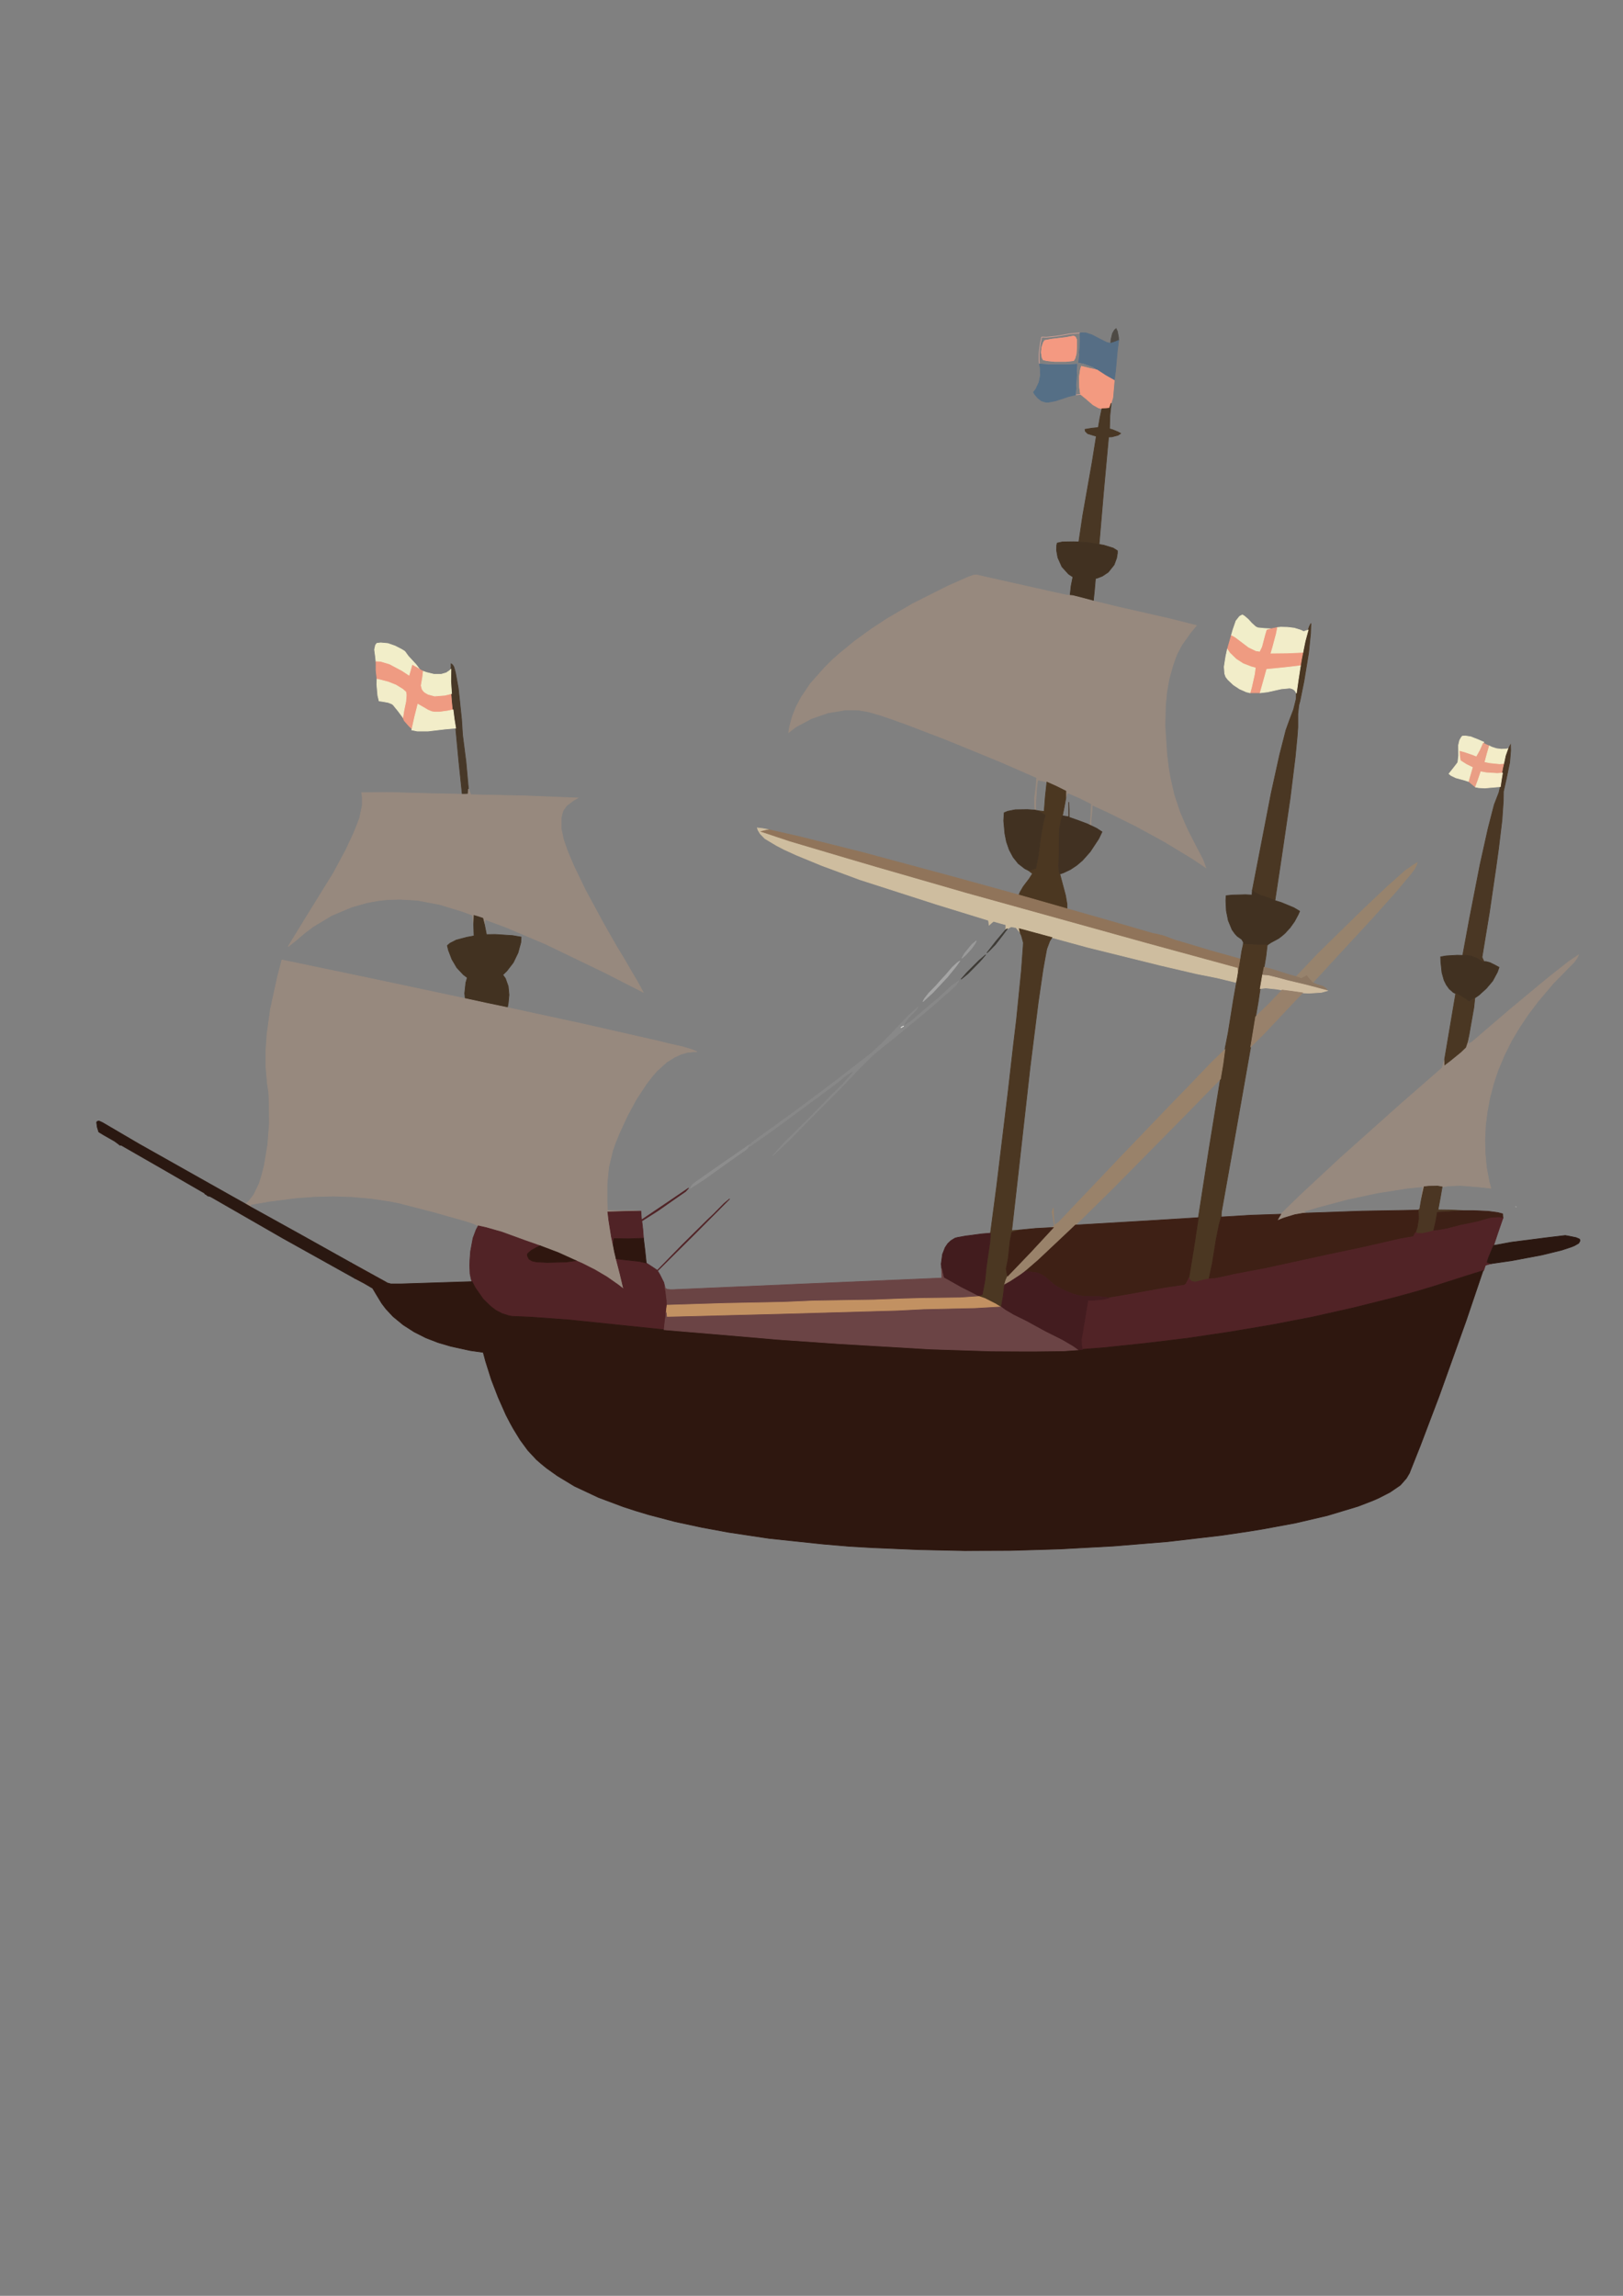 <?xml version="1.0" encoding="UTF-8" standalone="no"?>
<!-- Created with Inkscape (http://www.inkscape.org/) -->

<svg
   xmlns:dc="http://purl.org/dc/elements/1.1/"
   xmlns:cc="http://creativecommons.org/ns#"
   xmlns:rdf="http://www.w3.org/1999/02/22-rdf-syntax-ns#"
   xmlns:svg="http://www.w3.org/2000/svg"
   xmlns="http://www.w3.org/2000/svg"
   xmlns:sodipodi="http://sodipodi.sourceforge.net/DTD/sodipodi-0.dtd"
   xmlns:inkscape="http://www.inkscape.org/namespaces/inkscape"
   width="210mm"
   height="297mm"
   viewBox="0 0 210 297"
   version="1.1"
   id="svg7948"
   inkscape:version="0.92.2 5c3e80d, 2017-08-06"
   sodipodi:docname="pirateship1.svg">
  <rect x="0" y="0" width="210" height="297" fill="#808080" stroke="none"/>
  <defs
     id="defs7942" />
  <sodipodi:namedview
     id="base"
     pagecolor="#ffffff"
     bordercolor="#666666"
     borderopacity="1.0"
     inkscape:pageopacity="0.0"
     inkscape:pageshadow="2"
     inkscape:zoom="0.35"
     inkscape:cx="400"
     inkscape:cy="560"
     inkscape:document-units="mm"
     inkscape:current-layer="layer1"
     showgrid="false"
     inkscape:window-width="1920"
     inkscape:window-height="1080"
     inkscape:window-x="0"
     inkscape:window-y="23"
     inkscape:window-maximized="0" />
  <g
     inkscape:label="Layer 1"
     inkscape:groupmode="layer"
     id="layer1">
    <path
       inkscape:connector-curvature="0"
       style="fill:#4e4a45;fill-opacity:1;fill-rule:nonzero;stroke:#4e4a45;stroke-width:0.085px;stroke-linecap:butt;stroke-linejoin:miter;stroke-miterlimit:4;stroke-dasharray:none;stroke-opacity:1"
       d="m 143.712,44.409 0.042,-0.508 0.191,-0.783 0.254,-0.423 0.212,-0.191 0.169,0.36 0.148,0.762 0.021,0.402 -0.508,0.212 z"
       id="path6998" />
    <path
       inkscape:connector-curvature="0"
       style="fill:none;stroke:none;stroke-width:0.265"
       d="m 134.78,43.604 0.635,0.021 1.228,-0.127 1.841,-0.318 1.249,-0.106 -0.042,1.926 -0.127,1.905 0.635,0.127 1.228,0.445 0.529,0.381 -1.016,-0.212 -1.016,-0.254 -0.127,0.445 -0.127,0.889 0.021,1.376 0.127,0.91 -0.318,0.042 -0.318,0.021 0.106,-1.99 0.085,-1.99 -1.228,0.042 h -2.434 l -1.228,-0.064 -0.042,-0.445 v -0.868 l 0.169,-1.312 0.169,-0.847"
       id="path7000" />
    <path
       inkscape:connector-curvature="0"
       style="fill:#d6a297;fill-opacity:1;fill-rule:nonzero;stroke:none;stroke-width:0.265"
       d="m 138.823,43.498 -0.91,0.169 -1.82,0.212 -0.91,0.169 -0.169,0.254 -0.212,0.635 -0.064,0.677 0.106,0.656 0.148,0.275 0.466,0.106 0.995,0.106 h 1.482 l 0.974,-0.106 0.169,-0.275 0.169,-0.593 0.064,-0.974 v -0.614 -0.233 l -0.169,-0.36 -0.191,-0.106 z"
       id="path7002" />
    <path
       inkscape:connector-curvature="0"
       style="fill:none;stroke:#d6a297;stroke-width:0.085px;stroke-linecap:butt;stroke-linejoin:miter;stroke-miterlimit:4;stroke-dasharray:none;stroke-opacity:1"
       d="m 134.78,43.604 0.635,0.021 1.228,-0.127 1.841,-0.318 1.249,-0.106 -0.042,1.926 -0.127,1.905 0.635,0.127 1.228,0.445 0.529,0.381 -1.016,-0.212 -1.016,-0.254 -0.127,0.445 -0.127,0.889 0.021,1.376 0.127,0.91 -0.318,0.042 -0.318,0.021 0.106,-1.99 0.085,-1.99 -1.228,0.042 h -2.434 l -1.228,-0.064 -0.042,-0.445 v -0.868 l 0.169,-1.312 0.169,-0.847"
       id="path7004" />
    <path
       inkscape:connector-curvature="0"
       style="fill:none;stroke:#d6a297;stroke-width:0.085px;stroke-linecap:butt;stroke-linejoin:miter;stroke-miterlimit:4;stroke-dasharray:none;stroke-opacity:1"
       d="m 138.823,43.498 -0.91,0.169 -1.82,0.212 -0.91,0.169 -0.169,0.254 -0.212,0.635 -0.064,0.677 0.106,0.656 0.148,0.275 0.466,0.106 0.995,0.106 h 1.482 l 0.974,-0.106 0.169,-0.275 0.169,-0.593 0.064,-0.974 v -0.614 -0.233 l -0.169,-0.36 -0.191,-0.106 z"
       id="path7006" />
    <path
       inkscape:connector-curvature="0"
       style="fill:#566e85;fill-opacity:1;fill-rule:nonzero;stroke:#566e85;stroke-width:0.085px;stroke-linecap:butt;stroke-linejoin:miter;stroke-miterlimit:4;stroke-dasharray:none;stroke-opacity:1"
       d="m 139.733,43.075 0.275,-0.021 0.529,0.021 0.762,0.254 0.931,0.487 0.974,0.487 0.508,0.106 0.529,-0.169 0.508,-0.212 -0.169,1.291 -0.233,2.603 -0.169,1.291 -1.122,-0.635 -1.101,-0.72 -0.529,-0.381 -1.228,-0.445 -0.635,-0.127 0.127,-1.905 z"
       id="path7008" />
    <path
       inkscape:connector-curvature="0"
       style="fill:#f49981;fill-opacity:1;fill-rule:nonzero;stroke:#f49981;stroke-width:0.085px;stroke-linecap:butt;stroke-linejoin:miter;stroke-miterlimit:4;stroke-dasharray:none;stroke-opacity:1"
       d="m 138.823,43.498 h 0.127 l 0.191,0.106 0.169,0.36 v 0.233 0.614 l -0.064,0.974 -0.169,0.593 -0.169,0.275 -0.974,0.106 H 136.452 l -0.995,-0.106 -0.466,-0.106 -0.148,-0.275 -0.106,-0.656 0.064,-0.677 0.212,-0.635 0.169,-0.254 0.91,-0.169 1.82,-0.212 z"
       id="path7010" />
    <path
       inkscape:connector-curvature="0"
       style="fill:#556f86;fill-opacity:1;fill-rule:nonzero;stroke:#556f86;stroke-width:0.085px;stroke-linecap:butt;stroke-linejoin:miter;stroke-miterlimit:4;stroke-dasharray:none;stroke-opacity:1"
       d="m 134.483,47.076 1.228,0.064 h 2.434 l 1.228,-0.042 -0.085,1.99 -0.106,1.99 -0.889,0.212 -1.736,0.572 -0.91,0.169 h -0.318 l -0.572,-0.169 -0.487,-0.381 -0.402,-0.487 -0.148,-0.254 0.296,-0.381 0.423,-0.889 0.191,-0.931 -0.042,-0.974 z"
       id="path7012" />
    <path
       inkscape:connector-curvature="0"
       style="fill:#f39a80;fill-opacity:1;fill-rule:nonzero;stroke:#f39a80;stroke-width:0.085px;stroke-linecap:butt;stroke-linejoin:miter;stroke-miterlimit:4;stroke-dasharray:none;stroke-opacity:1"
       d="m 139.923,47.393 1.016,0.254 1.016,0.212 1.101,0.72 1.122,0.635 -0.064,0.741 -0.127,1.482 -0.212,0.72 -0.106,0.339 -0.127,0.318 -0.487,0.042 -0.487,0.021 -0.423,-0.106 -0.72,-0.402 -0.953,-0.826 -0.656,-0.529 -0.127,-0.91 -0.021,-1.376 0.127,-0.889 z"
       id="path7014" />
    <path
       inkscape:connector-curvature="0"
       style="fill:#493724;fill-opacity:1;fill-rule:nonzero;stroke:#493724;stroke-width:0.085px;stroke-linecap:butt;stroke-linejoin:miter;stroke-miterlimit:4;stroke-dasharray:none;stroke-opacity:1"
       d="m 143.543,52.812 0.127,-0.318 0.106,-0.339 -0.169,1.651 -0.042,1.672 0.381,0.106 0.72,0.296 0.339,0.191 -0.339,0.233 -0.804,0.212 -0.423,0.021 -0.635,6.943 -0.593,6.943 -1.312,-0.212 -1.312,-0.106 0.508,-3.429 1.206,-6.816 0.55,-3.429 -0.445,-0.127 -0.677,-0.212 -0.296,-0.296 -0.042,-0.254 0.868,-0.148 0.847,-0.085 0.212,-1.228 0.254,-1.206 0.487,-0.021 z"
       id="path7016" />
    <path
       inkscape:connector-curvature="0"
       style="fill:#413121;fill-opacity:1;fill-rule:nonzero;stroke:#413121;stroke-width:0.085px;stroke-linecap:butt;stroke-linejoin:miter;stroke-miterlimit:4;stroke-dasharray:none;stroke-opacity:1"
       d="m 136.791,70.253 0.677,-0.148 1.418,-0.021 0.699,0.021 1.312,0.106 1.312,0.212 0.614,0.106 1.228,0.381 0.529,0.339 v 0.318 l -0.106,0.635 -0.318,0.868 -0.762,0.953 -0.762,0.508 -0.593,0.233 -0.296,0.085 -0.127,1.46 -0.148,1.439 -1.333,-0.36 -1.333,-0.339 -0.339,-0.064 0.127,-1.185 0.233,-1.164 -0.55,-0.36 -0.868,-0.953 -0.529,-1.185 -0.169,-0.953 0.021,-0.635 z"
       id="path7018" />
    <path
       inkscape:connector-curvature="0"
       style="fill:#97897e;fill-opacity:1;fill-rule:nonzero;stroke:#97897e;stroke-width:0.085px;stroke-linecap:butt;stroke-linejoin:miter;stroke-miterlimit:4;stroke-dasharray:none;stroke-opacity:1"
       d="m 124.98,74.783 0.402,-0.169 0.614,-0.212 0.423,-0.021 0.233,0.064 4.508,1.016 4.53,1.016 0.762,0.169 1.566,0.339 0.783,0.064 1.333,0.339 1.333,0.36 3.323,0.804 6.689,1.524 3.323,0.847 -0.804,0.974 -1.101,1.566 -0.593,1.122 -0.233,0.593 -0.296,0.847 -0.487,1.714 -0.318,1.757 -0.169,1.757 -0.064,2.688 0.233,3.577 0.212,1.757 0.191,1.185 0.529,2.349 0.762,2.286 0.953,2.201 0.55,1.079 0.487,0.953 0.995,1.905 0.36,0.995 -1.736,-1.164 -3.598,-2.18 -3.683,-2.011 -3.768,-1.863 -1.905,-0.868 -0.021,0.677 -0.127,1.312 v 0.677 l -0.233,-0.106 -0.212,-0.106 0.339,0.127 0.085,-1.355 0.064,-1.376 -1.524,-0.762 -1.566,-0.677 -0.106,0.339 -0.106,0.339 v -0.445 -0.445 l -1.228,-0.614 -1.228,-0.55 -0.593,-0.148 -0.593,-0.127 -0.127,0.974 -0.127,1.968 v 0.974 l -0.085,-0.021 -0.064,-0.529 v -1.037 l 0.191,-1.566 0.085,-1.058 -4.699,-2.053 -7.133,-2.921 -4.805,-1.841 -2.413,-0.868 -1.122,-0.381 -1.693,-0.487 -1.164,-0.191 -0.593,-0.021 h -1.143 l -2.265,0.381 -2.138,0.741 -2.011,1.079 -0.91,0.699 0.106,-0.699 0.36,-1.355 0.508,-1.27 0.656,-1.228 1.164,-1.736 1.863,-2.095 0.974,-0.974 0.953,-0.847 1.968,-1.609 2.074,-1.503 2.117,-1.397 3.302,-1.926 4.551,-2.286 z"
       id="path7020" />
    <path
       inkscape:connector-curvature="0"
       style="fill:#f1eec9;fill-opacity:1;fill-rule:nonzero;stroke:#f1eec9;stroke-width:0.085px;stroke-linecap:butt;stroke-linejoin:miter;stroke-miterlimit:4;stroke-dasharray:none;stroke-opacity:1"
       d="m 159.312,82.233 0.212,-0.741 0.402,-1.164 0.466,-0.593 0.36,-0.191 0.275,0.169 0.487,0.423 0.445,0.487 0.487,0.445 0.296,0.148 0.847,0.085 0.889,0.042 -0.275,0.085 -0.275,0.085 -0.212,0.72 -0.381,1.46 -0.318,0.656 -0.55,-0.085 -0.953,-0.466 -0.868,-0.656 -0.868,-0.656 z"
       id="path7022" />
    <path
       inkscape:connector-curvature="0"
       style="fill:#4a3723;fill-opacity:1;fill-rule:nonzero;stroke:#4a3723;stroke-width:0.085px;stroke-linecap:butt;stroke-linejoin:miter;stroke-miterlimit:4;stroke-dasharray:none;stroke-opacity:1"
       d="m 169.26,81.514 0.148,-0.445 0.212,-0.423 -0.042,1.27 -0.254,2.519 -0.614,3.747 -0.508,2.498 -0.148,0.55 -0.127,1.143 v 1.736 l -0.085,1.164 -0.254,2.667 -0.656,5.313 -1.164,7.937 -0.804,5.313 -0.741,-0.318 -1.164,-0.381 -0.699,-0.36 -0.318,-0.275 0.974,-5.016 1.46,-7.535 1.101,-4.995 0.635,-2.477 0.169,-0.677 0.487,-1.355 0.508,-1.333 0.339,-1.376 0.021,-0.72 0.254,-1.778 0.275,-1.778 0.148,-0.868 0.169,-0.868 0.296,-1.46 z"
       id="path7024" />
    <path
       inkscape:connector-curvature="0"
       style="fill:#ef9b81;fill-opacity:1;fill-rule:nonzero;stroke:#ef9b81;stroke-width:0.085px;stroke-linecap:butt;stroke-linejoin:miter;stroke-miterlimit:4;stroke-dasharray:none;stroke-opacity:1"
       d="m 164.477,81.344 0.402,-0.085 0.423,-0.085 -0.169,0.847 -0.445,1.672 -0.233,0.804 2.053,-0.021 2.074,-0.085 -0.169,0.868 -0.148,0.868 -2.18,0.254 -2.18,0.212 -0.423,1.524 -0.423,1.503 h -0.656 -0.656 l 0.212,-0.783 0.36,-1.609 0.106,-0.826 -0.55,-0.148 -1.037,-0.402 -0.91,-0.593 -0.804,-0.783 -0.318,-0.466 0.254,-0.889 0.254,-0.889 0.466,0.254 0.868,0.656 0.868,0.656 0.953,0.466 0.55,0.085 0.318,-0.656 0.381,-1.46 0.212,-0.72 0.275,-0.085 z"
       id="path7026" />
    <path
       inkscape:connector-curvature="0"
       style="fill:#f2edc9;fill-opacity:1;fill-rule:nonzero;stroke:#f2edc9;stroke-width:0.085px;stroke-linecap:butt;stroke-linejoin:miter;stroke-miterlimit:4;stroke-dasharray:none;stroke-opacity:1"
       d="m 165.302,81.175 0.423,-0.042 0.868,0.021 0.868,0.106 0.826,0.254 0.402,0.191 0.275,-0.106 0.296,-0.085 -0.381,1.418 -0.296,1.46 -2.074,0.085 -2.053,0.021 0.233,-0.804 0.445,-1.672 z"
       id="path7028" />
    <path
       inkscape:connector-curvature="0"
       style="fill:#f2eec9;fill-opacity:1;fill-rule:nonzero;stroke:#f2eec9;stroke-width:0.085px;stroke-linecap:butt;stroke-linejoin:miter;stroke-miterlimit:4;stroke-dasharray:none;stroke-opacity:1"
       d="m 48.758,83.228 0.487,-0.064 0.953,0.085 0.91,0.318 0.868,0.445 0.402,0.254 0.445,0.614 1.016,1.101 0.445,0.593 -0.445,-0.254 -0.466,-0.254 -0.191,0.699 -0.212,0.72 -0.995,-0.656 -1.587,-0.847 -1.122,-0.339 -0.614,-0.042 -0.064,-0.614 -0.127,-0.953 0.127,-0.572 z"
       id="path7030" />
    <path
       inkscape:connector-curvature="0"
       style="fill:#f2edc9;fill-opacity:1;fill-rule:nonzero;stroke:#f2edc9;stroke-width:0.085px;stroke-linecap:butt;stroke-linejoin:miter;stroke-miterlimit:4;stroke-dasharray:none;stroke-opacity:1"
       d="m 158.804,84.011 0.318,0.466 0.804,0.783 0.91,0.593 1.037,0.402 0.55,0.148 -0.106,0.826 -0.36,1.609 -0.212,0.783 -0.466,-0.106 -0.868,-0.381 -0.804,-0.529 -0.699,-0.656 -0.296,-0.381 -0.148,-0.423 -0.064,-0.889 0.212,-1.355 z"
       id="path7032" />
    <path
       inkscape:connector-curvature="0"
       style="fill:#ef9b82;fill-opacity:1;fill-rule:nonzero;stroke:#ef9b82;stroke-width:0.085px;stroke-linecap:butt;stroke-linejoin:miter;stroke-miterlimit:4;stroke-dasharray:none;stroke-opacity:1"
       d="m 48.653,85.599 0.614,0.042 1.122,0.339 1.587,0.847 0.995,0.656 0.212,-0.72 0.191,-0.699 0.466,0.254 0.445,0.254 0.233,0.148 0.254,0.127 -0.085,0.72 -0.191,1.122 0.127,0.487 0.212,0.275 0.148,0.127 0.402,0.233 0.847,0.233 1.333,-0.106 0.868,-0.212 0.085,1.058 0.106,1.037 -0.677,0.148 -1.058,0.148 h -0.699 l -0.339,-0.064 -0.466,-0.191 -0.868,-0.508 -0.445,-0.254 -0.402,1.587 -0.36,1.609 -0.36,-0.339 -0.635,-0.72 -0.191,-0.445 0.127,-0.826 0.254,-1.228 0.064,-0.826 -0.064,-0.402 -0.381,-0.339 -0.889,-0.55 -0.953,-0.381 -1.016,-0.275 -0.487,-0.106 -0.127,-1.143 z"
       id="path7034" />
    <path
       inkscape:connector-curvature="0"
       style="fill:#473828;fill-opacity:1;fill-rule:nonzero;stroke:#473828;stroke-width:0.085px;stroke-linecap:butt;stroke-linejoin:miter;stroke-miterlimit:4;stroke-dasharray:none;stroke-opacity:1"
       d="m 58.368,85.874 0.148,0.085 0.191,0.275 0.148,0.487 0.085,0.339 0.36,1.968 0.423,4.022 0.127,2.011 0.445,3.493 0.318,3.514 -0.021,0.339 -0.021,0.318 -0.381,0.021 h -0.381 l -0.445,-4.276 -0.402,-4.276 -0.191,-1.185 -0.148,-1.185 -0.106,-1.037 -0.085,-1.058 -0.106,-1.566 0.021,-1.566 0.021,-0.36 z"
       id="path7036" />
    <path
       inkscape:connector-curvature="0"
       style="fill:#f2eeca;fill-opacity:1;fill-rule:nonzero;stroke:#f2eeca;stroke-width:0.085px;stroke-linecap:butt;stroke-linejoin:miter;stroke-miterlimit:4;stroke-dasharray:none;stroke-opacity:1"
       d="m 163.905,86.594 2.18,-0.212 2.18,-0.254 -0.275,1.778 -0.254,1.778 -0.064,-0.169 -0.191,-0.254 -0.275,-0.169 -0.339,-0.085 -0.169,0.021 -0.91,0.085 -1.799,0.402 -0.931,0.106 0.423,-1.503 z"
       id="path7038" />
    <path
       inkscape:connector-curvature="0"
       style="fill:#f2eec9;fill-opacity:1;fill-rule:nonzero;stroke:#f2eec9;stroke-width:0.085px;stroke-linecap:butt;stroke-linejoin:miter;stroke-miterlimit:4;stroke-dasharray:none;stroke-opacity:1"
       d="m 54.77,86.848 0.423,0.148 0.953,0.233 h 0.953 l 0.656,-0.191 0.402,-0.275 0.191,-0.169 -0.021,1.566 0.106,1.566 -0.868,0.212 -1.333,0.106 -0.847,-0.233 -0.402,-0.233 -0.148,-0.127 -0.212,-0.275 -0.127,-0.487 0.191,-1.122 z"
       id="path7040" />
    <path
       inkscape:connector-curvature="0"
       style="fill:#f2edc9;fill-opacity:1;fill-rule:nonzero;stroke:#f2edc9;stroke-width:0.085px;stroke-linecap:butt;stroke-linejoin:miter;stroke-miterlimit:4;stroke-dasharray:none;stroke-opacity:1"
       d="m 48.78,87.864 0.487,0.106 1.016,0.275 0.953,0.381 0.889,0.55 0.381,0.339 0.064,0.402 -0.064,0.826 -0.254,1.228 -0.127,0.826 -0.614,-0.826 -0.656,-0.804 -0.191,-0.127 -0.445,-0.169 -0.699,-0.127 -0.466,-0.064 -0.169,-0.699 -0.127,-1.418 z"
       id="path7042" />
    <path
       inkscape:connector-curvature="0"
       style="fill:#f2edc9;fill-opacity:1;fill-rule:nonzero;stroke:#f2edc9;stroke-width:0.085px;stroke-linecap:butt;stroke-linejoin:miter;stroke-miterlimit:4;stroke-dasharray:none;stroke-opacity:1"
       d="m 54.071,91.102 0.445,0.254 0.868,0.508 0.466,0.191 0.339,0.064 h 0.699 l 1.058,-0.148 0.677,-0.148 0.148,1.185 0.191,1.185 -1.418,0.127 -2.159,0.254 h -1.397 l -0.72,-0.148 0.042,-0.127 0.36,-1.609 z"
       id="path7044" />
    <path
       inkscape:connector-curvature="0"
       style="fill:#f2edca;fill-opacity:1;fill-rule:nonzero;stroke:#f2edca;stroke-width:0.085px;stroke-linecap:butt;stroke-linejoin:miter;stroke-miterlimit:4;stroke-dasharray:none;stroke-opacity:1"
       d="m 188.628,98.638 0.106,-0.868 -0.021,-1.355 0.148,-0.635 0.212,-0.381 0.148,-0.169 0.381,-0.021 0.699,0.106 1.016,0.402 0.677,0.296 -0.064,0.127 -0.402,0.91 -0.487,0.868 -0.529,-0.212 -1.058,-0.36 -0.55,-0.148 0.042,0.572 0.085,0.572 0.762,0.487 0.826,0.402 -0.275,0.953 -0.275,0.931 -0.656,-0.212 -1.016,-0.275 -0.635,-0.296 -0.275,-0.233 0.572,-0.72 z"
       id="path7046" />
    <path
       inkscape:connector-curvature="0"
       style="fill:#ea9e85;fill-opacity:1;fill-rule:nonzero;stroke:#ea9e85;stroke-width:0.085px;stroke-linecap:butt;stroke-linejoin:miter;stroke-miterlimit:4;stroke-dasharray:none;stroke-opacity:1"
       d="m 191.041,97.918 0.487,-0.868 0.402,-0.91 0.381,0.191 0.402,0.169 -0.296,1.016 -0.275,1.037 0.614,0.127 1.27,0.106 0.635,-0.021 -0.148,0.635 -0.106,0.614 -0.699,0.042 -1.397,-0.085 -0.699,-0.127 -0.339,0.995 -0.36,0.974 -0.423,-0.339 -0.423,-0.36 0.275,-0.931 0.275,-0.953 -0.826,-0.402 -0.762,-0.487 -0.085,-0.572 -0.042,-0.572 0.55,0.148 1.058,0.36 z"
       id="path7048" />
    <path
       inkscape:connector-curvature="0"
       style="fill:#f3edc8;fill-opacity:1;fill-rule:nonzero;stroke:#f3edc8;stroke-width:0.085px;stroke-linecap:butt;stroke-linejoin:miter;stroke-miterlimit:4;stroke-dasharray:none;stroke-opacity:1"
       d="m 192.713,96.5 0.296,0.148 0.593,0.191 0.635,0.085 0.656,-0.021 0.318,-0.085 -0.339,0.953 -0.212,0.995 -0.635,0.042 -1.27,-0.127 -0.614,-0.127 0.275,-1.037 z"
       id="path7050" />
    <path
       inkscape:connector-curvature="0"
       style="fill:#4a3724;fill-opacity:1;fill-rule:nonzero;stroke:#4a3724;stroke-width:0.085px;stroke-linecap:butt;stroke-linejoin:miter;stroke-miterlimit:4;stroke-dasharray:none;stroke-opacity:1"
       d="m 195.211,96.817 0.106,-0.233 0.127,-0.233 0.021,0.762 -0.127,1.524 -0.466,2.244 -0.339,1.503 -0.021,1.228 -0.169,2.476 -0.445,3.704 -0.339,2.455 -0.847,5.8 -0.953,5.779 0.127,0.296 0.127,0.275 -0.064,0.127 -0.296,-0.233 -0.635,-0.36 -0.677,-0.254 -0.699,-0.106 -0.381,0.021 0.868,-4.699 1.376,-7.048 1.037,-4.657 0.593,-2.307 0.212,-0.804 0.593,-1.524 0.191,-0.783 0.127,-0.868 0.148,-0.889 0.106,-0.614 0.148,-0.635 0.212,-0.995 z"
       id="path7052" />
    <path
       inkscape:connector-curvature="0"
       style="fill:#f6ecc9;fill-opacity:1;fill-rule:nonzero;stroke:#f6ecc9;stroke-width:0.085px;stroke-linecap:butt;stroke-linejoin:miter;stroke-miterlimit:4;stroke-dasharray:none;stroke-opacity:1"
       d="m 191.612,99.844 0.699,0.127 1.397,0.085 0.699,-0.042 -0.148,0.889 -0.127,0.868 -0.804,0.064 -1.206,0.106 -0.804,-0.042 -0.402,-0.085 0.36,-0.974 z"
       id="path7054" />
    <path
       inkscape:connector-curvature="0"
       style="fill:#4b3721;fill-opacity:1;fill-rule:nonzero;stroke:#4b3721;stroke-width:0.085px;stroke-linecap:butt;stroke-linejoin:miter;stroke-miterlimit:4;stroke-dasharray:none;stroke-opacity:1"
       d="m 135.457,101.178 1.228,0.55 1.228,0.614 v 0.445 0.445 l -0.212,1.164 -0.233,1.143 -0.169,0.572 -0.212,1.164 -0.042,1.799 v 1.185 l -0.021,0.699 -0.042,1.058 0.064,0.72 0.085,0.339 0.296,1.101 0.445,1.672 0.191,1.122 v 0.593 l -3.111,-0.889 -3.111,-0.889 0.148,-0.381 0.423,-0.72 0.741,-0.974 0.445,-0.699 -0.254,-0.191 -0.233,-0.191 0.445,-0.127 0.466,-0.148 0.339,-1.714 0.339,-2.603 0.318,-1.736 0.233,-0.847 -0.529,-0.296 -0.508,-0.296 0.445,0.064 0.445,0.042 0.148,-1.905 z"
       id="path7056" />
    <path
       inkscape:connector-curvature="0"
       style="fill:#97897e;fill-opacity:1;fill-rule:nonzero;stroke:#97897e;stroke-width:0.085px;stroke-linecap:butt;stroke-linejoin:miter;stroke-miterlimit:4;stroke-dasharray:none;stroke-opacity:1"
       d="m 60.612,102.067 0.148,0.36 0.148,0.381 6.921,0.148 6.921,0.275 -0.614,0.36 -0.847,0.656 -0.402,0.571 -0.127,0.339 -0.148,0.677 v 1.376 l 0.275,1.333 0.445,1.312 0.254,0.635 0.656,1.545 1.46,3.027 2.392,4.424 1.651,2.9 0.953,1.566 0.91,1.566 0.826,1.397 0.783,1.439 -5.016,-2.561 -7.599,-3.662 -5.186,-2.201 -2.646,-0.974 -0.042,0.318 -0.042,0.339 -0.212,-0.826 -0.572,-0.191 -0.572,-0.169 -0.021,0.572 -0.021,0.572 -0.085,-0.593 -0.085,-0.593 -1.376,-0.508 -2.857,-0.868 -2.9,-0.55 -2.223,-0.127 -1.482,0.042 -0.741,0.064 -0.677,0.085 -1.376,0.254 -2.011,0.572 -2.561,1.079 -2.392,1.439 -1.122,0.847 -1.037,0.889 -1.079,0.847 2.349,-3.831 3.535,-5.715 1.587,-2.963 0.953,-2.032 0.423,-1.037 0.402,-1.037 0.339,-1.63 v -1.101 l -0.085,-0.55 3.26,-0.042 6.498,0.169 3.26,0.064 h 0.381 l 0.381,-0.021 0.021,-0.318 z"
       id="path7058" />
    <path
       inkscape:connector-curvature="0"
       style="fill:#413122;fill-opacity:1;fill-rule:nonzero;stroke:#413122;stroke-width:0.085px;stroke-linecap:butt;stroke-linejoin:miter;stroke-miterlimit:4;stroke-dasharray:none;stroke-opacity:1"
       d="m 138.293,105.665 v -0.953 -0.952 l 0.042,0.995 v 0.974 l 1.206,0.423 1.185,0.445 0.212,0.106 0.233,0.106 0.741,0.36 0.677,0.445 -0.423,0.889 -1.101,1.672 -0.995,1.122 -0.741,0.635 -0.826,0.55 -0.889,0.423 -0.487,0.169 -0.085,-0.339 -0.064,-0.72 0.042,-1.058 0.021,-0.699 v -1.185 l 0.042,-1.799 0.212,-1.164 0.169,-0.572 0.423,0.064 z"
       id="path7060" />
    <path
       inkscape:connector-curvature="0"
       style="fill:#413121;fill-opacity:1;fill-rule:nonzero;stroke:#413121;stroke-width:0.085px;stroke-linecap:butt;stroke-linejoin:miter;stroke-miterlimit:4;stroke-dasharray:none;stroke-opacity:1"
       d="m 129.933,105.136 0.466,-0.191 0.974,-0.191 1.566,-0.021 0.995,0.064 0.085,0.021 0.191,0.042 0.508,0.296 0.529,0.296 -0.233,0.847 -0.318,1.736 -0.339,2.603 -0.339,1.714 -0.466,0.148 -0.445,0.127 -0.508,-0.254 -0.847,-0.656 -0.656,-0.826 -0.508,-0.953 -0.36,-1.037 -0.212,-1.079 -0.148,-1.651 z"
       id="path7062" />
    <path
       inkscape:connector-curvature="0"
       style="fill:#cebd9f;fill-opacity:1;fill-rule:nonzero;stroke:#cebd9f;stroke-width:0.085px;stroke-linecap:butt;stroke-linejoin:miter;stroke-miterlimit:4;stroke-dasharray:none;stroke-opacity:1"
       d="m 97.992,107.104 0.741,0.085 0.762,0.148 -0.508,0.106 -0.487,0.127 3.683,1.228 7.493,2.223 3.747,1.101 11.663,3.365 23.389,6.498 11.705,3.196 0.021,0.318 0.021,0.296 -0.106,0.656 -0.127,0.656 -2.54,-0.614 -2.561,-0.508 -4.72,-1.101 -9.398,-2.328 -4.657,-1.27 -2.117,-0.572 -2.117,-0.572 0.106,0.508 -0.254,-0.318 -0.275,-0.339 -0.296,-0.042 -0.318,-0.064 -0.233,0.127 -0.254,0.127 -0.233,0.127 0.021,-0.318 v -0.318 l -0.783,-0.212 -0.804,-0.233 -0.296,0.233 -0.275,0.254 -0.042,-0.318 -0.042,-0.296 -6.668,-2.053 -9.991,-3.217 -4.911,-1.82 -3.239,-1.333 -1.587,-0.72 -1.016,-0.529 -1.524,-0.91 -0.593,-0.614 -0.296,-0.487 z"
       id="path7064" />
    <path
       inkscape:connector-curvature="0"
       style="fill:#90745a;fill-opacity:1;fill-rule:nonzero;stroke:#90745a;stroke-width:0.085px;stroke-linecap:butt;stroke-linejoin:miter;stroke-miterlimit:4;stroke-dasharray:none;stroke-opacity:1"
       d="m 98.5,107.57 0.487,-0.127 0.508,-0.106 4.085,0.931 8.107,2.032 12.086,3.26 8.065,2.223 3.111,0.889 3.111,0.889 5.567,1.587 5.546,1.609 0.487,0.085 0.91,0.233 1.355,0.508 0.931,0.275 3.81,1.143 3.852,1.079 -0.148,0.868 -0.148,0.847 -0.021,-0.296 -0.021,-0.318 -11.705,-3.196 -23.389,-6.498 -11.663,-3.365 -3.747,-1.101 -7.493,-2.223 z"
       id="path7066" />
    <path
       inkscape:connector-curvature="0"
       style="fill:#97836d;fill-opacity:1;fill-rule:nonzero;stroke:#97836d;stroke-width:0.085px;stroke-linecap:butt;stroke-linejoin:miter;stroke-miterlimit:4;stroke-dasharray:none;stroke-opacity:1"
       d="m 179.547,114.661 0.91,-0.804 1.376,-1.228 0.995,-0.699 0.529,-0.318 -0.085,0.296 -0.254,0.508 -0.529,0.699 -0.381,0.445 -1.46,1.757 -3.048,3.408 -4.657,5.038 -3.09,3.365 -0.423,-0.445 -0.36,-0.466 -0.339,0.191 -0.339,0.169 -0.339,-0.106 -0.339,-0.127 2.857,-3.006 5.948,-5.821 z"
       id="path7068" />
    <path
       inkscape:connector-curvature="0"
       style="fill:#413121;fill-opacity:1;fill-rule:nonzero;stroke:#413121;stroke-width:0.085px;stroke-linecap:butt;stroke-linejoin:miter;stroke-miterlimit:4;stroke-dasharray:none;stroke-opacity:1"
       d="m 162,115.783 0.021,-0.296 0.021,-0.318 0.318,0.275 0.699,0.36 1.164,0.381 0.741,0.318 0.826,0.254 1.63,0.677 0.741,0.445 -0.191,0.445 -0.466,0.868 -0.572,0.804 -0.656,0.72 -0.36,0.318 -0.466,0.36 -1.016,0.55 -0.466,0.318 -1.545,-0.021 -1.545,-0.106 v -0.254 l -0.212,-0.36 -0.572,-0.402 -0.296,-0.318 -0.381,-0.529 -0.487,-1.185 -0.254,-1.27 -0.064,-1.312 0.042,-0.635 0.826,-0.085 1.672,-0.042 z"
       id="path7070" />
    <path
       inkscape:connector-curvature="0"
       style="fill:#423221;fill-opacity:1;fill-rule:nonzero;stroke:#423221;stroke-width:0.085px;stroke-linecap:butt;stroke-linejoin:miter;stroke-miterlimit:4;stroke-dasharray:none;stroke-opacity:1"
       d="m 61.331,118.428 0.572,0.169 0.572,0.191 0.212,0.826 0.127,0.635 0.127,0.656 1.122,-0.021 2.265,0.148 1.101,0.191 -0.042,0.699 -0.36,1.333 -0.614,1.27 -0.847,1.101 -0.508,0.487 0.339,0.466 0.36,1.016 0.106,1.101 -0.106,1.101 -0.106,0.55 -2.731,-0.572 -2.731,-0.593 -0.064,-0.677 0.148,-1.376 0.191,-0.656 -0.508,-0.381 -0.847,-0.91 -0.635,-1.079 -0.445,-1.164 -0.148,-0.614 0.339,-0.296 0.826,-0.423 1.376,-0.36 0.91,-0.169 -0.021,-0.741 -0.021,-0.762 0.021,-0.572 z"
       id="path7072" />
    <path
       inkscape:connector-curvature="0"
       style="fill:#3e3b36;fill-opacity:1;fill-rule:nonzero;stroke:#3e3b36;stroke-width:0.085px;stroke-linecap:butt;stroke-linejoin:miter;stroke-miterlimit:4;stroke-dasharray:none;stroke-opacity:1"
       d="m 130.123,120.27 0.233,-0.127 -0.614,0.826 -0.953,1.228 -0.72,0.741 -0.381,0.339 1.185,-1.524 z"
       id="path7074" />
    <path
       inkscape:connector-curvature="0"
       style="fill:#4b3722;fill-opacity:1;fill-rule:nonzero;stroke:#4b3722;stroke-width:0.085px;stroke-linecap:butt;stroke-linejoin:miter;stroke-miterlimit:4;stroke-dasharray:none;stroke-opacity:1"
       d="m 131.88,120.143 2.117,0.572 2.117,0.572 -0.296,0.466 -0.381,1.016 -0.296,1.609 -0.191,1.079 -0.614,4.212 -1.058,8.424 -1.418,12.658 -0.953,8.445 0.55,-0.042 0.55,-0.042 -0.55,0.169 -0.55,0.169 -0.212,1.101 -0.233,2.201 -0.212,1.101 -0.064,0.296 0.106,0.614 0.085,0.318 -0.233,0.529 -0.169,0.593 -0.169,1.46 -0.254,1.439 -0.085,-0.021 -0.656,-0.402 -1.376,-0.699 -0.741,-0.254 -0.169,-0.064 0.296,-0.085 0.275,-0.106 0.339,-1.778 0.191,-1.82 0.148,-1.079 0.318,-2.159 0.064,-1.101 0.804,-6.096 1.482,-12.234 0.699,-6.117 0.381,-3.175 0.635,-6.329 0.233,-3.196 0.021,-0.445 -0.233,-0.868 -0.191,-0.423 z"
       id="path7076" />
    <path
       inkscape:connector-curvature="0"
       style="fill:#9a9a9a;fill-opacity:1;fill-rule:nonzero;stroke:#9a9a9a;stroke-width:0.085px;stroke-linecap:butt;stroke-linejoin:miter;stroke-miterlimit:4;stroke-dasharray:none;stroke-opacity:1"
       d="m 124.451,123.974 0.36,-0.635 0.953,-1.164 0.572,-0.466 -0.169,0.339 -0.423,0.614 -0.741,0.826 z"
       id="path7078" />
    <path
       inkscape:connector-curvature="0"
       style="fill:#4b3722;fill-opacity:1;fill-rule:nonzero;stroke:#4b3722;stroke-width:0.085px;stroke-linecap:butt;stroke-linejoin:miter;stroke-miterlimit:4;stroke-dasharray:none;stroke-opacity:1"
       d="m 160.878,122.133 1.545,0.106 1.545,0.021 -0.169,1.439 -0.233,1.418 -0.106,0.529 -0.106,0.508 -0.148,0.868 -0.148,0.868 -0.275,1.82 -0.318,1.82 -0.318,1.947 -0.318,1.947 -1.884,10.689 -1.905,10.689 -0.021,0.318 v 0.318 l -0.275,0.974 -0.402,2.011 -0.487,3.027 -0.423,1.99 -0.699,0.148 -1.101,0.275 -0.466,-0.106 -0.254,-0.254 -0.085,-0.191 0.635,-3.873 0.593,-3.916 1.397,-8.975 1.46,-8.975 0.318,-1.884 0.254,-1.905 0.423,-2.159 0.699,-4.36 0.381,-2.159 0.127,-0.656 0.106,-0.656 0.148,-0.847 0.148,-0.868 0.148,-0.995 z"
       id="path7080" />
    <path
       inkscape:connector-curvature="0"
       style="fill:#3e3b36;fill-opacity:1;fill-rule:nonzero;stroke:#3e3b36;stroke-width:0.085px;stroke-linecap:butt;stroke-linejoin:miter;stroke-miterlimit:4;stroke-dasharray:none;stroke-opacity:1"
       d="m 124.345,126.683 0.741,-0.847 1.587,-1.587 0.868,-0.741 -0.741,0.868 -1.587,1.609 z"
       id="path7082" />
    <path
       inkscape:connector-curvature="0"
       style="fill:#413121;fill-opacity:1;fill-rule:nonzero;stroke:#413121;stroke-width:0.085px;stroke-linecap:butt;stroke-linejoin:miter;stroke-miterlimit:4;stroke-dasharray:none;stroke-opacity:1"
       d="m 186.405,123.784 0.72,-0.127 1.418,-0.085 0.72,0.021 0.381,-0.021 0.699,0.106 0.677,0.254 0.635,0.36 0.296,0.233 0.064,-0.127 h 0.275 l 0.487,0.127 0.72,0.36 0.466,0.254 -0.212,0.614 -0.614,1.143 -0.826,0.974 -0.953,0.868 -0.529,0.36 -0.381,0.254 -0.381,0.254 -0.402,-0.318 -0.847,-0.529 -0.466,-0.212 -0.318,-0.169 -0.508,-0.445 -0.381,-0.529 -0.296,-0.593 -0.275,-0.995 -0.148,-1.397 z"
       id="path7084" />
    <path
       inkscape:connector-curvature="0"
       style="fill:#97897e;fill-opacity:1;fill-rule:nonzero;stroke:#97897e;stroke-width:0.085px;stroke-linecap:butt;stroke-linejoin:miter;stroke-miterlimit:4;stroke-dasharray:none;stroke-opacity:1"
       d="m 199.444,127.213 1.164,-0.953 2.371,-1.863 1.249,-0.847 -0.148,0.339 -0.402,0.572 -0.741,0.741 -0.487,0.508 -1.439,1.46 -1.99,2.349 -1.249,1.651 -1.143,1.693 -1.058,1.778 -0.91,1.82 -0.804,1.905 -0.339,0.974 -0.275,0.868 -0.466,1.757 -0.339,1.799 -0.233,1.82 -0.085,1.82 0.042,1.82 0.169,1.82 0.339,1.799 0.233,0.868 -1.566,-0.169 -2.371,-0.191 -1.566,0.064 -0.783,0.127 h -0.021 l -0.572,-0.106 -1.185,0.021 -0.572,0.064 -0.191,0.826 -0.169,0.826 0.085,-0.826 0.085,-0.826 -1.968,0.191 -3.895,0.614 -3.873,0.826 -3.81,1.016 -1.884,0.572 0.169,0.106 0.191,0.085 -0.487,0.042 -0.974,0.169 -1.397,0.423 -0.91,0.36 0.233,-0.423 0.254,-0.423 2.519,-2.455 5.165,-4.805 7.895,-7.048 5.313,-4.636 0.127,-0.55 0.169,-0.529 0.021,0.36 v 0.339 l 0.699,-0.529 1.376,-1.122 0.635,-0.614 0.254,-0.762 0.169,-0.804 -0.064,0.572 -0.064,0.572 0.445,-0.212 0.741,-0.614 0.36,-0.318 3.958,-3.387 z"
       id="path7086" />
    <path
       inkscape:connector-curvature="0"
       style="fill:#97897e;fill-opacity:1;fill-rule:nonzero;stroke:#97897e;stroke-width:0.085px;stroke-linecap:butt;stroke-linejoin:miter;stroke-miterlimit:4;stroke-dasharray:none;stroke-opacity:1"
       d="m 34.767,141.288 -0.169,-1.079 -0.191,-2.159 v -2.159 l 0.148,-2.159 0.445,-3.217 0.931,-4.255 0.55,-2.074 11.853,2.477 11.853,2.519 2.731,0.593 2.731,0.572 9.779,2.117 9.779,2.223 1.249,0.318 1.905,0.423 1.228,0.381 0.593,0.254 h -0.423 l -0.847,0.085 -0.804,0.233 -0.783,0.36 -1.058,0.656 -1.27,1.143 -0.55,0.635 -0.762,0.974 -1.355,2.053 -1.164,2.159 -1.037,2.244 -0.466,1.143 -0.381,1.058 -0.529,2.18 -0.212,2.244 v 2.244 l 0.064,1.122 1.079,0.042 2.18,-0.021 1.058,0.064 -2.138,0.042 -2.138,0.064 0.127,1.079 0.339,2.138 0.233,1.079 0.169,0.868 0.212,0.889 0.508,1.968 0.466,1.968 -0.699,-0.55 -1.482,-1.037 -1.545,-0.91 -1.63,-0.826 -0.826,-0.36 -2.286,-1.037 -2.349,-0.889 -1.99,-0.699 -2.963,-1.058 -2.011,-0.593 -1.037,-0.233 -0.783,-0.36 -0.804,-0.254 -4.339,-1.228 -4.36,-1.122 -1.185,-0.233 -2.413,-0.36 -2.413,-0.212 -2.413,-0.085 -2.434,0.064 -2.413,0.169 -3.619,0.466 -2.371,0.423 0.233,0.36 -0.402,-0.233 -0.402,-0.233 0.423,-0.339 0.656,-0.847 0.699,-1.439 0.318,-1.037 0.339,-1.312 0.445,-2.688 0.212,-2.709 -0.021,-2.731 z"
       id="path7088" />
    <path
       inkscape:connector-curvature="0"
       style="fill:#a6a6a6;fill-opacity:1;fill-rule:nonzero;stroke:#a6a6a6;stroke-width:0.085px;stroke-linecap:butt;stroke-linejoin:miter;stroke-miterlimit:4;stroke-dasharray:none;stroke-opacity:1"
       d="m 121.72,126.832 0.614,-0.656 0.868,-1.016 0.635,-0.593 0.36,-0.254 -0.508,0.72 -1.122,1.376 -1.841,1.968 -1.312,1.206 0.212,-0.402 0.55,-0.699 0.953,-0.974 z"
       id="path7090" />
    <path
       inkscape:connector-curvature="0"
       style="fill:#8d7762;fill-opacity:1;fill-rule:nonzero;stroke:#8d7762;stroke-width:0.085px;stroke-linecap:butt;stroke-linejoin:miter;stroke-miterlimit:4;stroke-dasharray:none;stroke-opacity:1"
       d="m 163.566,125.117 1.037,0.275 2.053,0.656 1.058,0.296 0.339,0.127 0.339,0.106 0.339,-0.169 0.339,-0.191 0.36,0.466 0.423,0.445 0.487,0.212 0.847,0.254 0.402,0.296 0.127,0.254 -2.646,-0.699 -2.646,-0.635 -0.762,-0.212 -1.524,-0.381 -0.783,-0.064 0.106,-0.508 z"
       id="path7092" />
    <path
       inkscape:connector-curvature="0"
       style="fill:#cfbca0;fill-opacity:1;fill-rule:nonzero;stroke:#cfbca0;stroke-width:0.085px;stroke-linecap:butt;stroke-linejoin:miter;stroke-miterlimit:4;stroke-dasharray:none;stroke-opacity:1"
       d="m 163.355,126.154 0.783,0.064 1.524,0.381 0.762,0.212 2.646,0.635 2.646,0.699 0.042,0.021 -0.783,0.212 -1.63,0.106 -0.804,-0.042 -1.333,-0.191 -1.312,-0.169 -0.699,-0.127 -1.418,-0.148 -0.72,0.085 0.148,-0.868 z"
       id="path7094" />
    <path
       inkscape:connector-curvature="0"
       style="fill:#888888;fill-opacity:1;fill-rule:nonzero;stroke:#888888;stroke-width:0.085px;stroke-linecap:butt;stroke-linejoin:miter;stroke-miterlimit:4;stroke-dasharray:none;stroke-opacity:1"
       d="m 120.535,129.858 0.889,-0.741 1.693,-1.566 0.931,-0.656 -0.296,0.487 -0.804,0.762 -0.423,0.36 -2.138,1.884 -4.403,3.641 -2.223,1.778 -0.826,0.699 -1.524,1.482 -2.223,2.349 -1.503,1.524 -1.926,1.926 -3.789,3.852 -1.968,1.841 1.545,-1.714 3.281,-3.239 1.609,-1.651 1.037,-1.079 1.609,-1.587 0.995,-1.122 0.466,-0.593 -0.402,0.191 -0.72,0.466 -1.016,0.847 -0.677,0.508 -2.667,1.968 -5.334,3.937 -2.709,1.884 0.042,-0.169 0.191,-0.275 0.423,-0.339 0.275,-0.191 5.122,-3.704 5.059,-3.789 1.524,-1.185 3.027,-2.349 1.418,-1.312 1.164,-1.185 2.286,-2.413 1.228,-1.101 -0.191,0.318 -0.55,0.572 -0.55,0.572 -0.445,0.614 -0.106,0.381 -0.085,0.042 -0.085,0.042 -0.106,0.064 -0.106,0.064 0.106,-0.064 0.106,-0.064 0.085,-0.042 0.085,-0.042 0.974,-0.635 1.736,-1.503 z"
       id="path7096" />
    <path
       inkscape:connector-curvature="0"
       style="fill:#98816b;fill-opacity:1;fill-rule:nonzero;stroke:#98816b;stroke-width:0.085px;stroke-linecap:butt;stroke-linejoin:miter;stroke-miterlimit:4;stroke-dasharray:none;stroke-opacity:1"
       d="m 165.895,128.08 1.312,0.169 1.333,0.191 -1.672,1.757 -3.323,3.535 -1.714,1.693 0.318,-1.947 0.318,-1.947 1.757,-1.693 z"
       id="path7098" />
    <path
       inkscape:connector-curvature="0"
       style="fill:#4a3723;fill-opacity:1;fill-rule:nonzero;stroke:#4a3723;stroke-width:0.085px;stroke-linecap:butt;stroke-linejoin:miter;stroke-miterlimit:4;stroke-dasharray:none;stroke-opacity:1"
       d="m 188.353,128.546 0.466,0.212 0.847,0.529 0.402,0.318 0.381,-0.254 0.381,-0.254 -0.127,1.228 -0.423,2.392 -0.212,1.206 -0.169,0.804 -0.254,0.762 -0.635,0.614 -1.376,1.122 -0.699,0.529 v -0.339 l -0.021,-0.36 0.72,-4.255 z"
       id="path7100" />
    <path
       inkscape:connector-curvature="0"
       style="fill:#fdfcf7;fill-opacity:1;fill-rule:nonzero;stroke:#fdfcf7;stroke-width:0.085px;stroke-linecap:butt;stroke-linejoin:miter;stroke-miterlimit:4;stroke-dasharray:none;stroke-opacity:1"
       d="m 116.767,132.822 0.085,-0.042 0.085,-0.042 -0.085,0.042 z"
       id="path7102" />
    <path
       inkscape:connector-curvature="0"
       style="fill:#fdfcf7;fill-opacity:1;fill-rule:nonzero;stroke:#fdfcf7;stroke-width:0.085px;stroke-linecap:butt;stroke-linejoin:miter;stroke-miterlimit:4;stroke-dasharray:none;stroke-opacity:1"
       d="m 116.555,132.949 0.106,-0.064 0.106,-0.064 -0.106,0.064 z"
       id="path7104" />
    <path
       inkscape:connector-curvature="0"
       style="fill:#99826a;fill-opacity:1;fill-rule:nonzero;stroke:#99826a;stroke-width:0.085px;stroke-linecap:butt;stroke-linejoin:miter;stroke-miterlimit:4;stroke-dasharray:none;stroke-opacity:1"
       d="m 151.777,142.622 1.672,-1.714 3.302,-3.45 1.736,-1.672 -0.254,1.905 -0.318,1.884 -4.657,4.763 -9.356,9.483 -4.741,4.657 -1.609,1.524 -3.239,3.048 -1.672,1.439 -0.635,0.466 -1.333,0.868 -0.699,0.381 0.169,-0.593 0.233,-0.529 2.985,-3.111 2.921,-3.154 H 135.944 l 0.233,-0.085 0.254,-0.106 -0.127,-0.931 -0.169,-0.91 0.085,-0.254 0.064,-0.254 0.042,1.122 0.106,1.122 0.614,-0.466 1.058,-1.101 0.508,-0.55 6.562,-6.9 z"
       id="path7106" />
    <path
       inkscape:connector-curvature="0"
       style="fill:#2a1811;fill-opacity:1;fill-rule:nonzero;stroke:#2a1811;stroke-width:0.085px;stroke-linecap:butt;stroke-linejoin:miter;stroke-miterlimit:4;stroke-dasharray:none;stroke-opacity:1"
       d="m 45.033,164.212 0.212,-0.423 0.212,-0.402 -6.435,-3.598 -6.456,-3.577 -0.402,-0.233 -0.402,-0.233 -4.593,-2.582 -9.207,-5.186 -4.551,-2.667 -0.233,-0.127 -0.381,-0.169 -0.233,0.064 -0.064,0.127 0.085,0.614 0.191,0.614 0.656,0.402 1.376,0.783 0.635,0.466 v 0 0.021 l 0.064,0.042 0.064,0.021 v -0.042 -0.042 l 5.461,3.133 5.461,3.154 v 0.042 l 0.021,0.042 0.191,0.106 0.169,0.148 0.296,0.064 0.275,0.148 9.207,5.292 9.271,5.165 0.042,-0.339 0.064,-0.339 -0.508,-0.254 z"
       id="path7108" />
    <path
       inkscape:connector-curvature="0"
       style="fill:#8d8d8d;fill-opacity:1;fill-rule:nonzero;stroke:#8d8d8d;stroke-width:0.085px;stroke-linecap:butt;stroke-linejoin:miter;stroke-miterlimit:4;stroke-dasharray:none;stroke-opacity:1"
       d="m 90.309,152.718 3.323,-2.328 3.323,-2.286 -0.064,0.169 -0.191,0.296 -0.423,0.339 -0.296,0.191 -1.651,1.164 -3.281,2.349 -1.714,1.101 0.064,-0.169 0.212,-0.296 0.402,-0.318 z"
       id="path7110" />
    <path
       inkscape:connector-curvature="0"
       style="fill:#4b3623;fill-opacity:1;fill-rule:nonzero;stroke:#4b3623;stroke-width:0.085px;stroke-linecap:butt;stroke-linejoin:miter;stroke-miterlimit:4;stroke-dasharray:none;stroke-opacity:1"
       d="m 184.268,153.523 0.572,-0.064 1.185,-0.021 0.572,0.106 -0.254,1.482 -0.275,1.482 1.651,0.021 1.63,0.085 -1.672,0.127 -1.693,0.106 -0.212,1.185 -0.275,1.185 -0.572,0.169 -0.889,0.191 -0.593,-0.021 -0.296,-0.085 0.233,-0.72 0.169,-1.079 -0.021,-0.741 -0.042,-0.381 0.106,-0.064 0.106,-0.085 0.106,-0.614 0.106,-0.614 0.169,-0.826 z"
       id="path7112" />
    <path
       inkscape:connector-curvature="0"
       style="fill:#502326;fill-opacity:1;fill-rule:nonzero;stroke:#502326;stroke-width:0.085px;stroke-linecap:butt;stroke-linejoin:miter;stroke-miterlimit:4;stroke-dasharray:none;stroke-opacity:1"
       d="m 83.006,157.82 3.048,-2.053 3.048,-2.074 -0.402,0.445 -1.016,0.699 -0.487,0.339 -2.053,1.439 -2.095,1.333 0.127,1.122 0.085,1.122 -1.905,0.064 -1.905,-0.021 -0.064,0.423 -0.042,0.423 -0.233,-1.079 -0.339,-2.138 -0.127,-1.079 2.138,-0.064 2.138,-0.042 0.042,0.572 z"
       id="path7114" />
    <path
       inkscape:connector-curvature="0"
       style="fill:#512326;fill-opacity:1;fill-rule:nonzero;stroke:#512326;stroke-width:0.085px;stroke-linecap:butt;stroke-linejoin:miter;stroke-miterlimit:4;stroke-dasharray:none;stroke-opacity:1"
       d="m 91.642,157.714 0.699,-0.656 1.333,-1.355 0.741,-0.614 -4.657,4.678 -4.678,4.636 0.296,0.487 0.508,1.016 0.127,0.55 0.127,0.593 0.148,1.185 0.021,0.614 -0.064,0.466 -0.042,0.487 -0.148,1.101 -0.127,1.122 -4.911,-0.508 -7.366,-0.762 -4.932,-0.36 -2.477,-0.106 -0.445,-0.085 -0.847,-0.275 -0.783,-0.402 -0.699,-0.529 -0.953,-0.931 -1.037,-1.482 -0.402,-0.783 -0.106,-0.318 -0.148,-0.699 -0.042,-1.058 0.021,-0.699 0.085,-1.143 0.318,-1.714 0.402,-1.079 0.275,-0.508 1.037,0.233 2.011,0.572 2.963,1.079 1.99,0.699 -0.445,0.212 -0.656,0.36 -0.381,0.318 -0.169,0.191 0.021,0.254 0.212,0.402 0.402,0.233 0.466,0.106 0.233,0.021 1.249,0.064 2.477,-0.064 1.228,-0.169 0.826,0.36 1.63,0.826 1.545,0.91 1.482,1.037 0.699,0.55 -0.466,-1.968 -0.508,-1.968 0.974,0.127 1.968,0.212 0.953,0.212 0.72,0.466 0.72,0.487 3.26,-3.344 z"
       id="path7116" />
    <path
       inkscape:connector-curvature="0"
       style="fill:#afaeaa;fill-opacity:1;fill-rule:nonzero;stroke:#afaeaa;stroke-width:0.085px;stroke-linecap:butt;stroke-linejoin:miter;stroke-miterlimit:4;stroke-dasharray:none;stroke-opacity:1"
       d="m 196.1,156.063 0.042,0.042 0.064,0.064 -0.042,-0.042 z"
       id="path7118" />
    <path
       inkscape:connector-curvature="0"
       style="fill:#3e2015;fill-opacity:1;fill-rule:nonzero;stroke:#3e2015;stroke-width:0.085px;stroke-linecap:butt;stroke-linejoin:miter;stroke-miterlimit:4;stroke-dasharray:none;stroke-opacity:1"
       d="m 169.006,156.931 7.239,-0.254 7.239,-0.127 0.042,0.381 0.021,0.741 -0.169,1.079 -0.233,0.72 -0.127,0.254 -0.148,0.254 -1.714,0.296 -3.387,0.783 -1.693,0.381 -4.128,0.868 -8.234,1.799 -4.17,0.783 -0.762,0.191 -1.566,0.318 -0.783,0.042 0.423,-1.99 0.487,-3.027 0.402,-2.011 0.275,-0.974 3.852,-0.233 3.852,-0.127 -0.254,0.423 -0.233,0.423 0.91,-0.36 1.397,-0.423 0.974,-0.169 z"
       id="path7120" />
    <path
       inkscape:connector-curvature="0"
       style="fill:#3d2016;fill-opacity:1;fill-rule:nonzero;stroke:#3d2016;stroke-width:0.085px;stroke-linecap:butt;stroke-linejoin:miter;stroke-miterlimit:4;stroke-dasharray:none;stroke-opacity:1"
       d="m 189.347,156.613 h 1.27 l 1.926,0.085 1.27,0.169 0.614,0.169 0.021,0.275 0.021,0.254 -0.572,-0.064 -1.079,0.085 -1.609,0.466 -1.079,0.233 -1.164,0.233 -1.714,0.445 -1.164,0.212 -0.593,0.042 0.275,-1.185 0.212,-1.185 1.693,-0.106 z"
       id="path7122" />
    <path
       inkscape:connector-curvature="0"
       style="fill:#3e2015;fill-opacity:1;fill-rule:nonzero;stroke:#3e2015;stroke-width:0.085px;stroke-linecap:butt;stroke-linejoin:miter;stroke-miterlimit:4;stroke-dasharray:none;stroke-opacity:1"
       d="m 139.161,158.476 7.959,-0.466 7.938,-0.487 -0.593,3.916 -0.635,3.873 -0.127,0.318 -0.233,0.445 -0.233,0.191 -0.191,0.021 -2.413,0.36 -4.784,0.868 -2.413,0.402 -0.402,-0.106 -0.847,-0.085 h -1.27 l -0.826,-0.042 -0.423,-0.064 -0.826,-0.212 -1.164,-0.487 -0.741,-0.381 -0.614,-0.381 -1.058,-0.953 -0.614,-0.36 -0.487,-0.191 -1.016,-0.127 -0.508,-0.042 1.672,-1.439 3.239,-3.048 z"
       id="path7124" />
    <path
       inkscape:connector-curvature="0"
       style="fill:#512326;fill-opacity:1;fill-rule:nonzero;stroke:#512326;stroke-width:0.085px;stroke-linecap:butt;stroke-linejoin:miter;stroke-miterlimit:4;stroke-dasharray:none;stroke-opacity:1"
       d="m 190.131,158.285 1.079,-0.233 1.609,-0.466 1.079,-0.085 0.572,0.064 -0.614,1.778 -0.593,1.778 -0.233,0.529 -0.445,1.079 -0.169,0.55 0.254,0.106 0.254,0.085 -0.36,0.106 -0.36,0.106 -0.127,0.339 -0.106,0.339 -0.085,0.021 -2.18,0.677 -4.36,1.397 -2.201,0.656 -2.625,0.72 -5.313,1.333 -5.355,1.206 -5.376,1.037 -5.397,0.91 -5.419,0.804 -5.419,0.656 -5.461,0.572 -2.731,0.212 -0.085,-0.423 -0.042,-0.889 0.085,-0.445 0.381,-2.286 0.381,-2.307 h 0.677 l 1.333,-0.127 0.656,-0.169 2.413,-0.402 4.784,-0.868 2.413,-0.36 0.191,-0.021 0.233,-0.191 0.233,-0.445 0.127,-0.318 0.085,0.191 0.254,0.254 0.466,0.106 1.101,-0.275 0.699,-0.148 0.783,-0.042 1.566,-0.318 0.762,-0.191 4.17,-0.783 8.234,-1.799 4.128,-0.868 1.693,-0.381 3.387,-0.783 1.714,-0.296 0.148,-0.254 0.127,-0.254 0.296,0.085 0.593,0.021 0.889,-0.191 0.572,-0.169 0.593,-0.042 1.164,-0.212 1.714,-0.445 z"
       id="path7126" />
    <path
       inkscape:connector-curvature="0"
       style="fill:#3d2015;fill-opacity:1;fill-rule:nonzero;stroke:#3d2015;stroke-width:0.085px;stroke-linecap:butt;stroke-linejoin:miter;stroke-miterlimit:4;stroke-dasharray:none;stroke-opacity:1"
       d="m 132.007,159.111 1.968,-0.191 1.968,-0.106 h 0.339 l -2.921,3.154 -2.985,3.111 -0.085,-0.318 -0.106,-0.614 0.064,-0.296 0.212,-1.101 0.233,-2.201 0.212,-1.101 0.55,-0.169 z"
       id="path7128" />
    <path
       inkscape:connector-curvature="0"
       style="fill:#421c1e;fill-opacity:1;fill-rule:nonzero;stroke:#421c1e;stroke-width:0.085px;stroke-linecap:butt;stroke-linejoin:miter;stroke-miterlimit:4;stroke-dasharray:none;stroke-opacity:1"
       d="m 123.9,160.084 1.058,-0.191 2.117,-0.275 1.079,-0.085 -0.064,1.101 -0.318,2.159 -0.148,1.079 -0.191,1.82 -0.339,1.778 -0.275,0.106 -0.296,0.085 -2.244,-1.143 -2.18,-1.228 -0.148,-0.593 -0.127,-0.614 -0.042,-0.593 0.169,-1.228 0.339,-0.868 0.339,-0.508 0.423,-0.402 0.529,-0.318 z"
       id="path7130" />
    <path
       inkscape:connector-curvature="0"
       style="fill:#2b1710;fill-opacity:1;fill-rule:nonzero;stroke:#2b1710;stroke-width:0.085px;stroke-linecap:butt;stroke-linejoin:miter;stroke-miterlimit:4;stroke-dasharray:none;stroke-opacity:1"
       d="m 193.263,161.122 2.307,-0.423 4.636,-0.593 2.328,-0.275 0.466,0.085 0.931,0.191 0.445,0.191 0.064,0.212 -0.169,0.318 -0.55,0.318 -0.36,0.148 -1.27,0.423 -2.582,0.635 -3.937,0.741 -2.646,0.381 -0.254,-0.085 -0.254,-0.106 0.169,-0.55 0.445,-1.079 z"
       id="path7132" />
    <path
       inkscape:connector-curvature="0"
       style="fill:#2e160f;fill-opacity:1;fill-rule:nonzero;stroke:#2e160f;stroke-width:0.085px;stroke-linecap:butt;stroke-linejoin:miter;stroke-miterlimit:4;stroke-dasharray:none;stroke-opacity:1"
       d="m 79.45,160.233 1.905,0.021 1.905,-0.064 0.191,1.587 0.169,1.609 -0.953,-0.212 -1.968,-0.212 -0.974,-0.127 -0.212,-0.889 -0.169,-0.868 0.042,-0.423 z"
       id="path7134" />
    <path
       inkscape:connector-curvature="0"
       style="fill:#2f160f;fill-opacity:1;fill-rule:nonzero;stroke:#2f160f;stroke-width:0.085px;stroke-linecap:butt;stroke-linejoin:miter;stroke-miterlimit:4;stroke-dasharray:none;stroke-opacity:1"
       d="m 68.232,162.243 0.169,-0.191 0.381,-0.318 0.656,-0.36 0.445,-0.212 2.349,0.889 2.286,1.037 -1.228,0.169 -2.477,0.064 -1.249,-0.064 -0.233,-0.021 -0.466,-0.106 -0.402,-0.233 -0.212,-0.402 z"
       id="path7136" />
    <path
       inkscape:connector-curvature="0"
       style="fill:#2e170f;fill-opacity:1;fill-rule:nonzero;stroke:#2e170f;stroke-width:0.085px;stroke-linecap:butt;stroke-linejoin:miter;stroke-miterlimit:4;stroke-dasharray:none;stroke-opacity:1"
       d="m 45.456,163.386 2.223,1.228 2.223,1.228 0.212,0.127 0.466,0.127 h 0.741 0.487 l 4.636,-0.148 4.636,-0.148 0.402,0.783 1.037,1.482 0.953,0.931 0.699,0.529 0.783,0.402 0.847,0.275 0.445,0.085 2.477,0.106 4.932,0.36 7.366,0.762 4.911,0.508 7.366,0.614 7.366,0.635 7.895,0.55 11.832,0.699 7.895,0.254 3.958,0.021 h 1.799 l 3.598,-0.042 1.799,-0.127 0.296,-0.021 0.318,-0.042 2.731,-0.212 5.461,-0.572 5.419,-0.656 5.419,-0.804 5.397,-0.91 5.376,-1.037 5.355,-1.206 5.313,-1.333 2.625,-0.72 2.201,-0.656 4.36,-1.397 2.18,-0.677 -2.201,6.498 -3.471,9.694 -2.434,6.413 -1.27,3.196 -0.148,0.381 -0.402,0.677 -0.783,0.889 -1.333,0.91 -1.439,0.741 -0.72,0.318 -1.968,0.762 -4,1.206 -4.085,0.953 -4.106,0.762 -2.074,0.339 -3.45,0.508 -6.921,0.804 -6.964,0.572 -6.964,0.381 -3.493,0.106 -2.963,0.085 -5.927,0.021 -5.927,-0.127 -5.905,-0.254 -2.963,-0.169 -3.493,-0.296 -7.006,-0.741 -5.207,-0.783 -3.45,-0.635 -3.45,-0.741 -3.387,-0.889 -1.693,-0.508 -1.63,-0.529 -3.217,-1.206 -3.111,-1.46 -2.201,-1.333 -1.397,-0.995 -0.677,-0.55 -0.635,-0.55 -1.122,-1.206 -0.995,-1.355 -0.868,-1.418 -0.402,-0.72 -0.572,-1.101 -0.995,-2.244 -0.889,-2.307 -0.741,-2.349 -0.318,-1.185 -1.672,-0.233 -2.519,-0.55 -1.651,-0.487 -1.587,-0.614 -1.503,-0.762 -1.418,-0.91 -1.312,-1.079 -0.593,-0.635 -0.318,-0.339 -0.55,-0.72 -0.72,-1.185 -0.466,-0.783 -1.122,-0.656 -1.164,-0.614 0.042,-0.339 0.064,-0.339 -0.508,-0.254 -0.487,-0.233 0.212,-0.423 z"
       id="path7138" />
    <path
       inkscape:connector-curvature="0"
       style="fill:#6a4444;fill-opacity:1;fill-rule:nonzero;stroke:#6a4444;stroke-width:0.085px;stroke-linecap:butt;stroke-linejoin:miter;stroke-miterlimit:4;stroke-dasharray:none;stroke-opacity:1"
       d="m 121.826,164.085 0.127,0.614 0.148,0.593 2.18,1.228 2.244,1.143 0.169,0.064 -2.434,0.169 -4.868,0.064 -2.434,0.064 -3.895,0.148 -7.811,0.127 -3.916,0.169 -7.514,0.148 -7.514,0.233 -0.021,-0.614 -0.148,-1.185 -0.127,-0.593 0.064,0.169 0.212,0.169 0.466,0.042 h 0.318 l 17.399,-0.762 17.399,-0.741 -0.021,-0.635 z"
       id="path7140" />
    <path
       inkscape:connector-curvature="0"
       style="fill:#431c1f;fill-opacity:1;fill-rule:nonzero;stroke:#431c1f;stroke-width:0.085px;stroke-linecap:butt;stroke-linejoin:miter;stroke-miterlimit:4;stroke-dasharray:none;stroke-opacity:1"
       d="m 129.975,166.202 0.699,-0.381 1.333,-0.868 0.635,-0.466 0.508,0.042 1.016,0.127 0.487,0.191 0.614,0.36 1.058,0.953 0.614,0.381 0.741,0.381 1.164,0.487 0.826,0.212 0.423,0.064 0.826,0.042 h 1.27 l 0.847,0.085 0.402,0.106 -0.656,0.169 -1.333,0.127 H 140.77 l -0.381,2.307 -0.381,2.286 -0.085,0.445 0.042,0.889 0.085,0.423 -0.318,0.042 -0.296,0.021 -0.656,-0.466 -1.376,-0.804 -2.117,-1.058 -1.397,-0.762 -1.079,-0.593 -1.672,-0.826 -1.079,-0.635 -0.508,-0.381 0.254,-1.439 z"
       id="path7142" />
    <path
       inkscape:connector-curvature="0"
       style="fill:#c29162;fill-opacity:1;fill-rule:nonzero;stroke:#c29162;stroke-width:0.085px;stroke-linecap:butt;stroke-linejoin:miter;stroke-miterlimit:4;stroke-dasharray:none;stroke-opacity:1"
       d="m 116.957,168.022 2.434,-0.064 4.868,-0.064 2.434,-0.169 0.741,0.254 1.376,0.699 0.656,0.402 -3.323,0.191 -6.646,0.148 -3.344,0.169 -14.944,0.423 -14.944,0.381 -0.042,-0.296 -0.021,-0.296 0.042,-0.487 0.064,-0.466 7.514,-0.233 7.514,-0.148 3.916,-0.169 7.811,-0.127 z"
       id="path7144" />
    <path
       inkscape:connector-curvature="0"
       style="fill:#6b4445;fill-opacity:1;fill-rule:nonzero;stroke:#6b4445;stroke-width:0.085px;stroke-linecap:butt;stroke-linejoin:miter;stroke-miterlimit:4;stroke-dasharray:none;stroke-opacity:1"
       d="m 129.467,169.08 0.085,0.021 0.508,0.381 1.079,0.635 1.672,0.826 1.079,0.593 1.397,0.762 2.117,1.058 1.376,0.804 0.656,0.466 -1.799,0.127 -3.598,0.042 h -1.799 l -3.958,-0.021 -7.895,-0.254 -11.832,-0.699 -7.895,-0.55 -7.366,-0.635 -7.366,-0.614 0.127,-1.122 0.148,-1.101 0.021,0.296 0.042,0.296 14.944,-0.381 14.944,-0.423 3.344,-0.169 6.646,-0.148 z"
       id="path7146" />
  </g>
</svg>

